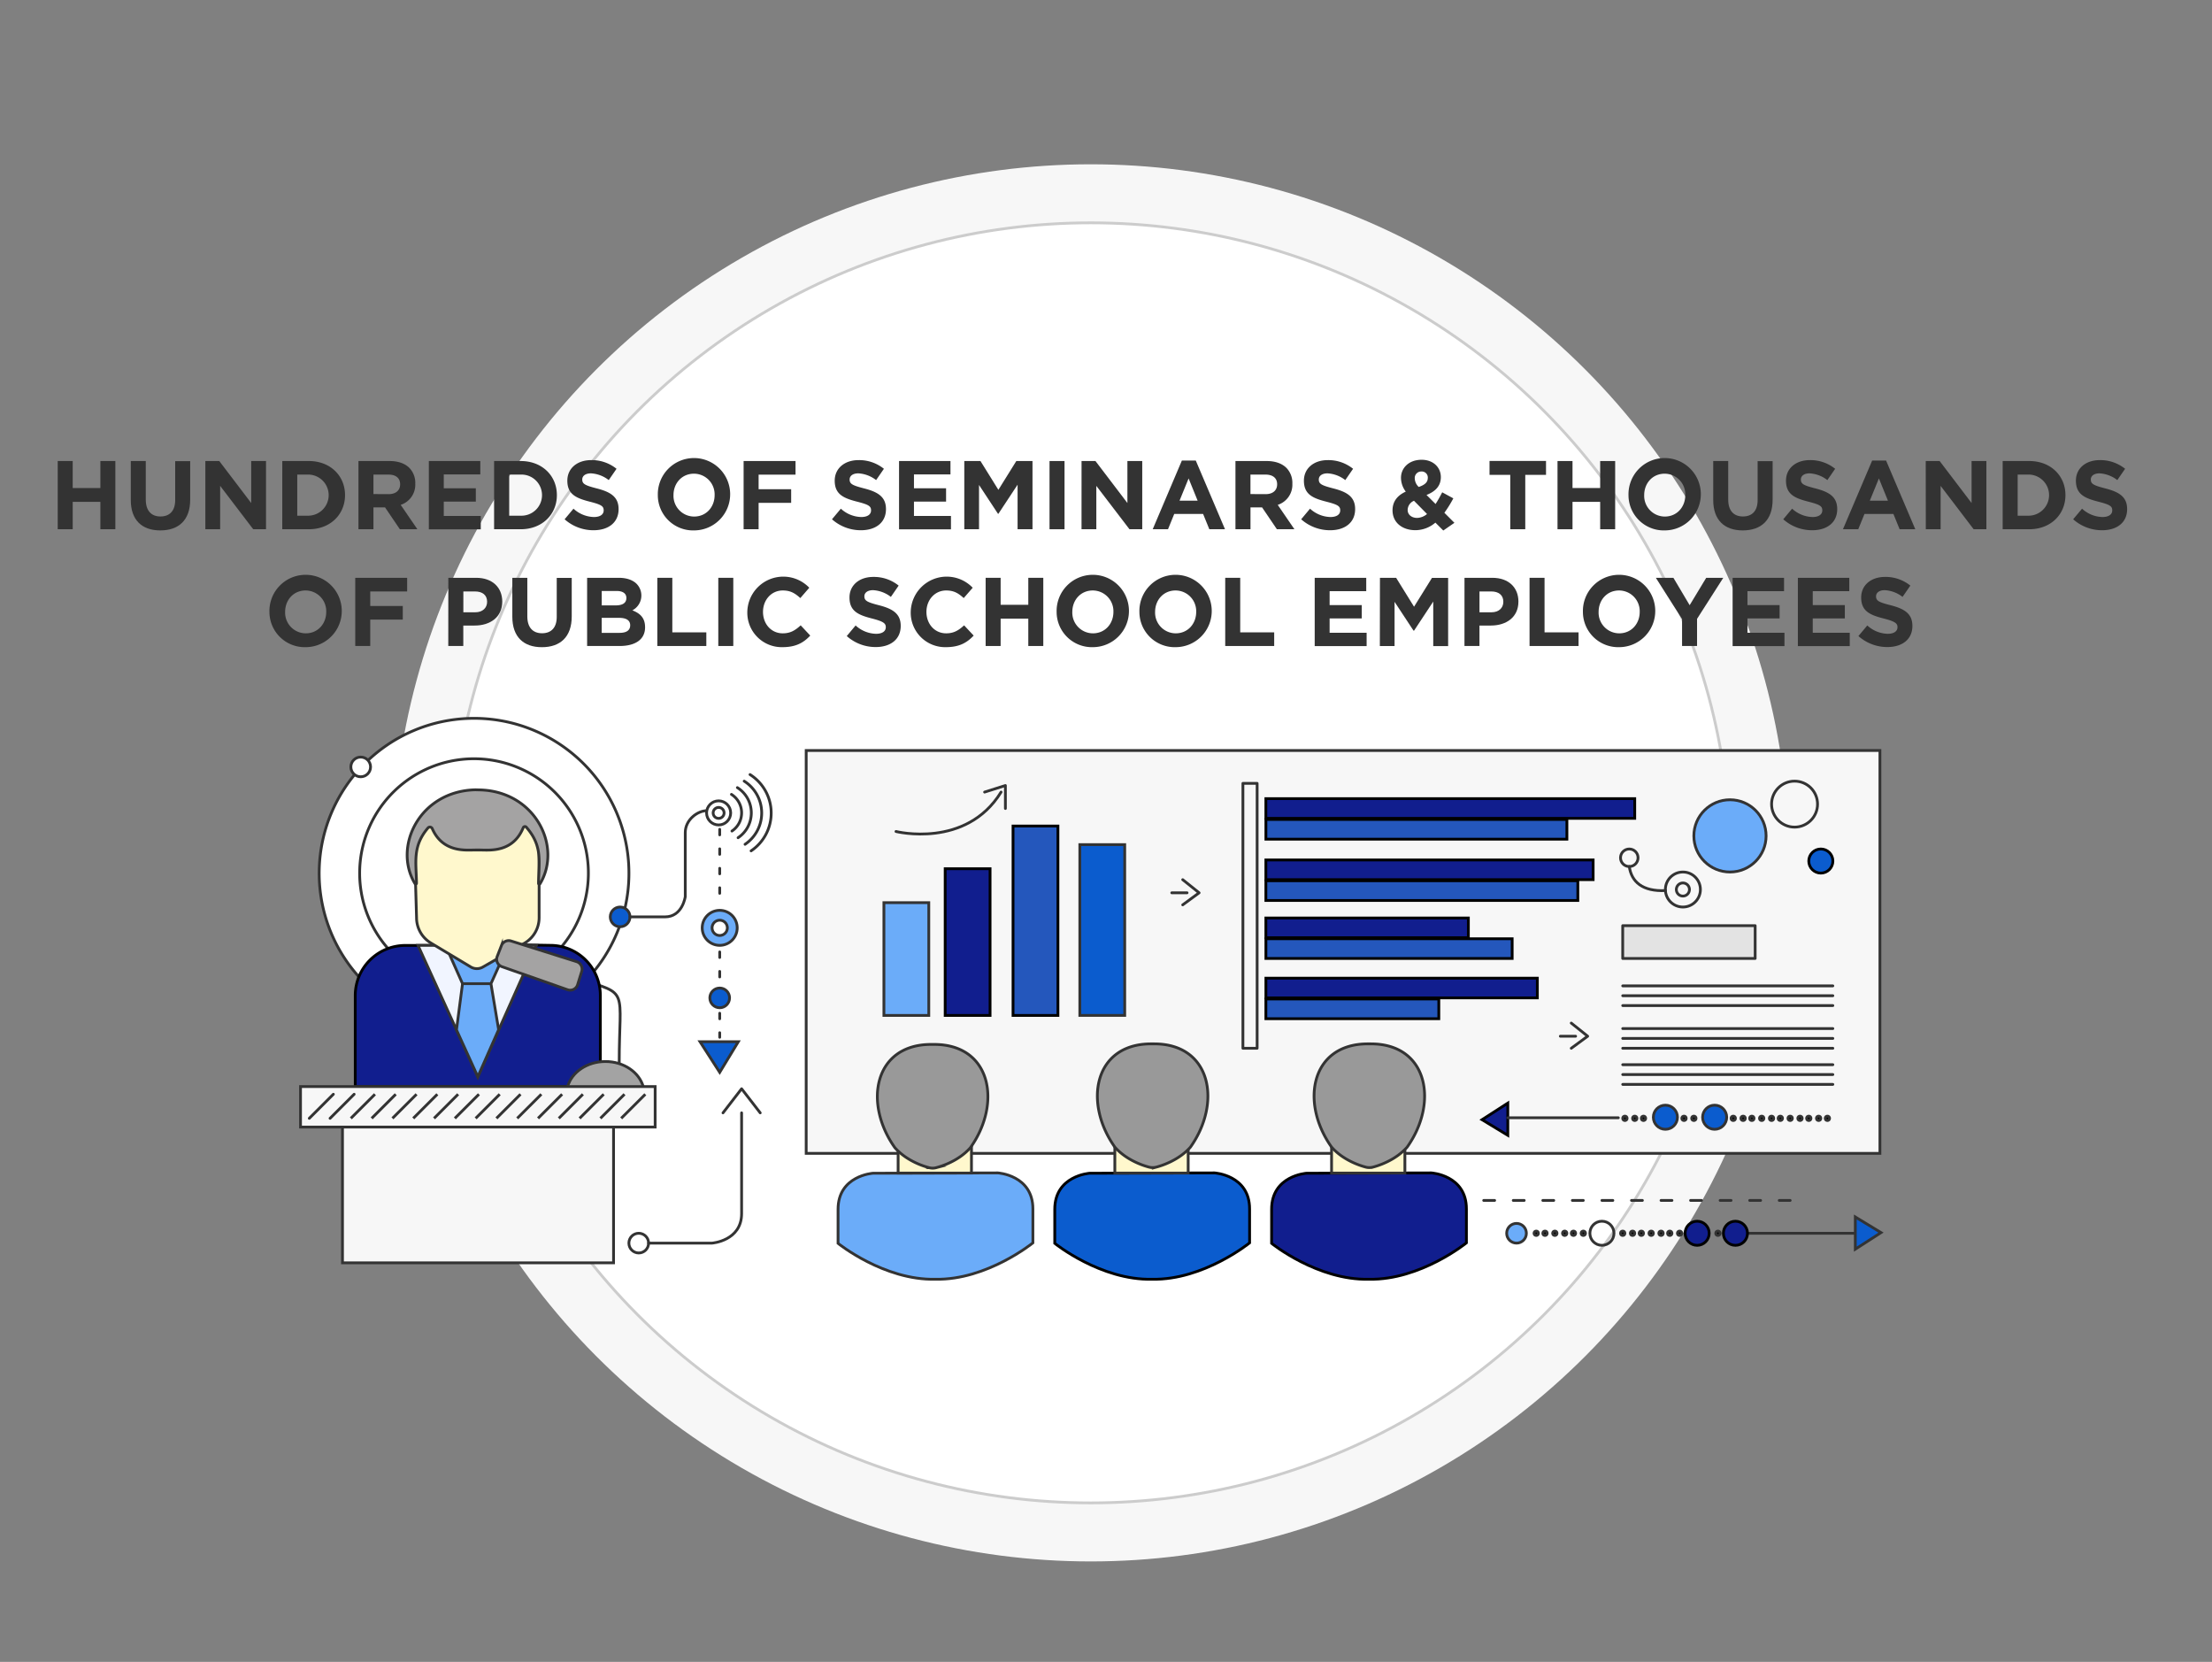 <svg id="Layer_1" data-name="Layer 1" xmlns="http://www.w3.org/2000/svg" viewBox="0 0 794.95 597.12"><rect x="0" y="0" width="794.95" height="597.12" fill="#808080" stroke="none"/><defs><style>.cls-1,.cls-7{fill:#f7f7f7;}.cls-16,.cls-2,.cls-3,.cls-6{fill:#fff;}.cls-2{stroke:#ccc;}.cls-10,.cls-11,.cls-12,.cls-13,.cls-14,.cls-15,.cls-16,.cls-18,.cls-19,.cls-2,.cls-22,.cls-23,.cls-7,.cls-8,.cls-9{stroke-miterlimit:10;}.cls-17,.cls-4,.cls-5,.cls-8{fill:none;}.cls-10,.cls-11,.cls-12,.cls-13,.cls-14,.cls-15,.cls-16,.cls-17,.cls-20,.cls-21,.cls-22,.cls-23,.cls-4,.cls-5,.cls-6,.cls-7,.cls-8{stroke:#333;}.cls-17,.cls-20,.cls-21,.cls-4,.cls-5,.cls-6{stroke-linecap:round;stroke-linejoin:round;}.cls-5{stroke-dasharray:2.01 5.03;}.cls-9{fill:#111e8e;}.cls-18,.cls-19,.cls-9{stroke:#000;}.cls-10{fill:#f1f5ff;}.cls-11{fill:#6bacf9;}.cls-12{fill:#fff8cd;}.cls-13{fill:#a4a3a3;}.cls-14{fill:#a3a3a3;}.cls-15,.cls-19{fill:#0b5cce;}.cls-17{stroke-dasharray:2 5;}.cls-18{fill:#2457bc;}.cls-20{fill:#e3e3e3;}.cls-21{fill:#66bac4;}.cls-23{fill:#999;}.cls-24{fill:#333;}</style></defs><title>ABOUT US</title><circle class="cls-1" cx="392" cy="310.03" r="251"/><circle class="cls-2" cx="392" cy="310.03" r="229.97"/><path class="cls-3" d="M133.06,344.85a48.58,48.58,0,1,1,75.71-1.41"/><path class="cls-4" d="M133.06,344.85l-.64-.78"/><path class="cls-5" d="M129.49,340a48.58,48.58,0,1,1,81.33.59"/><path class="cls-4" d="M209.38,342.64l-.61.8"/><path class="cls-6" d="M129,351a55.66,55.66,0,1,1,84.5-2.06"/><path class="cls-6" d="M139.42,340.79a41.1,41.1,0,1,1,62.65-.93"/><rect class="cls-7" x="289.73" y="269.66" width="385.88" height="144.75"/><polyline class="cls-7" points="123.08 404.97 123.08 453.74 220.5 453.74 220.5 404.97"/><path class="cls-8" d="M222.53,382.14c0-27.13,3.87-24.77-14.23-30.27"/><path class="cls-9" d="M188.15,339.51l9.6.16a18,18,0,0,1,18,18v32.71H127.67V357.7a18,18,0,0,1,18-18h10.68"/><polyline class="cls-10" points="188.15 350.06 192.77 339.67 150.22 339.67 171.72 386.87 188.15 350.06"/><polyline class="cls-11" points="161.5 342.82 166.22 353.44 164.05 370.04 171.72 386.87 179.2 369.96 176.44 353.44 179.98 345.57"/><line class="cls-8" x1="166.22" y1="353.44" x2="176.44" y2="353.44"/><path class="cls-12" d="M193.75,304.66v25.08a10.58,10.58,0,0,1-5.14,9.08l-15.11,8.66a4.28,4.28,0,0,1-4.32-.05l-14.34-8.61a10.58,10.58,0,0,1-5.14-9.08l-.4-13.67-1.57-9.44,5.51-11.41L191,296Z"/><path class="cls-13" d="M178.69,343.64l1.51-3.88a2.82,2.82,0,0,1,3.47-1.66l23.54,7.42a2.81,2.81,0,0,1,1.85,3.51l-1.47,4.76a2.82,2.82,0,0,1-3.62,1.83l-23.6-8.29A2.82,2.82,0,0,1,178.69,343.64Z"/><path class="cls-14" d="M204,390.41c1.46-5.19,7-9,13.58-9s12.11,3.85,13.58,9"/><path class="cls-13" d="M172.28,283.82c20,.38,29.86,20.35,21.8,33.73a.3.3,0,0,1-.55-.15c.13-7.79,1.56-13.38-4.38-20.18a.66.66,0,0,0-1.12.19c-3.77,9.14-12.33,8-15.75,8h-1.34c-3.38,0-11.75,1.07-15.6-7.68a.92.92,0,0,0-1.55-.23c-5.62,6.65-4.23,12.19-4.1,19.86a.3.3,0,0,1-.55.15c-8.06-13.38,1.78-33.35,21.8-33.73Z"/><circle class="cls-6" cx="129.63" cy="275.56" r="3.54"/><circle class="cls-15" cx="222.86" cy="329.44" r="3.54"/><circle class="cls-6" cx="229.55" cy="446.66" r="3.54"/><circle class="cls-15" cx="258.65" cy="358.55" r="3.54"/><path class="cls-4" d="M226.4,329.44H239c6.29,0,7.27-7.27,7.27-7.27v-23c0-4.72,4.53-7.87,7.67-7.87"/><circle class="cls-6" cx="258.26" cy="292.08" r="4.33"/><circle class="cls-6" cx="258.26" cy="292.08" r="1.97"/><circle class="cls-11" cx="258.65" cy="333.38" r="6.29"/><circle class="cls-16" cx="258.65" cy="333.38" r="2.75"/><path class="cls-4" d="M262.87,285.43a7.87,7.87,0,0,1,.18,13.17"/><path class="cls-4" d="M265,283a10.74,10.74,0,0,1,.25,18"/><path class="cls-4" d="M267.45,280.67a13.56,13.56,0,0,1,.31,22.69"/><path class="cls-4" d="M269.55,278.31a16.38,16.38,0,0,1,.38,27.41"/><line class="cls-17" x1="258.65" y1="297.98" x2="258.65" y2="324.33"/><line class="cls-17" x1="258.65" y1="342.03" x2="258.65" y2="354.62"/><line class="cls-17" x1="258.65" y1="364.06" x2="258.65" y2="372.71"/><polygon class="cls-15" points="251.57 374.29 265.34 374.29 258.65 385.3 251.57 374.29"/><polygon class="cls-9" points="541.87 396.36 541.87 407.92 532.62 402.31 541.87 396.36"/><path class="cls-4" d="M233.09,446.66H255.9s10.62-.78,10.62-10.62V399.85"/><polyline class="cls-4" points="259.83 399.86 266.52 391.2 273.21 399.86"/><rect class="cls-11" x="317.66" y="324.33" width="16.13" height="40.52"/><rect class="cls-9" x="339.68" y="312.14" width="16.13" height="52.71"/><rect class="cls-18" x="364.07" y="296.8" width="16.13" height="68.05"/><rect class="cls-15" x="388.07" y="303.48" width="16.13" height="61.36"/><rect class="cls-4" x="446.68" y="281.46" width="5.11" height="95.19"/><rect class="cls-9" x="517.68" y="224.22" width="7.08" height="132.56" transform="translate(230.71 811.72) rotate(-90)"/><rect class="cls-18" x="505.48" y="243.89" width="7.08" height="108.17" transform="translate(211.05 807) rotate(-90)"/><rect class="cls-9" x="510.2" y="253.72" width="7.08" height="117.61" transform="translate(201.21 826.27) rotate(-90)"/><rect class="cls-18" x="507.45" y="263.95" width="7.08" height="112.11" transform="translate(190.98 830.99) rotate(-90)"/><rect class="cls-9" x="487.78" y="296.99" width="7.08" height="72.77" transform="translate(157.94 824.7) rotate(-90)"/><rect class="cls-18" x="495.65" y="296.6" width="7.08" height="88.5" transform="translate(158.34 840.04) rotate(-90)"/><rect class="cls-9" x="500.17" y="306.24" width="7.08" height="97.55" transform="translate(148.7 858.72) rotate(-90)"/><rect class="cls-18" x="482.47" y="331.41" width="7.08" height="62.15" transform="translate(123.52 848.5) rotate(-90)"/><path class="cls-4" d="M322,298.76s25.18,6.3,37.77-14.16"/><polyline class="cls-4" points="353.85 284.6 361.32 282.24 361.32 290.5"/><line class="cls-4" x1="421.11" y1="320.79" x2="426.61" y2="320.79"/><polyline class="cls-4" points="425.04 316.07 430.94 320.79 425.04 325.12"/><line class="cls-4" x1="560.75" y1="372.32" x2="566.25" y2="372.32"/><polyline class="cls-4" points="564.68 367.6 570.58 372.32 564.68 376.65"/><circle class="cls-19" cx="654.37" cy="309.38" r="4.33"/><circle class="cls-4" cx="644.93" cy="288.93" r="8.26"/><circle class="cls-11" cx="621.72" cy="300.34" r="12.98"/><circle class="cls-4" cx="585.53" cy="308.2" r="3.15"/><path class="cls-4" d="M585.53,311.35c.79,5.51,4.72,9,13,8.65"/><circle class="cls-4" cx="604.8" cy="319.61" r="2.36"/><circle class="cls-4" cx="604.8" cy="319.61" r="6.29"/><rect class="cls-20" x="583.17" y="332.59" width="47.6" height="11.8"/><line class="cls-4" x1="583.17" y1="354.23" x2="658.69" y2="354.23"/><line class="cls-4" x1="583.17" y1="357.77" x2="658.69" y2="357.77"/><line class="cls-4" x1="583.17" y1="361.31" x2="658.69" y2="361.31"/><line class="cls-4" x1="583.17" y1="369.57" x2="658.69" y2="369.57"/><line class="cls-4" x1="583.17" y1="373.11" x2="658.69" y2="373.11"/><line class="cls-4" x1="583.17" y1="376.65" x2="658.69" y2="376.65"/><line class="cls-4" x1="583.17" y1="382.55" x2="658.69" y2="382.55"/><line class="cls-4" x1="583.17" y1="386.09" x2="658.69" y2="386.09"/><line class="cls-4" x1="583.17" y1="389.63" x2="658.69" y2="389.63"/><line class="cls-21" x1="541.87" y1="401.62" x2="581.6" y2="401.62"/><polygon class="cls-15" points="666.76 448.83 666.76 437.27 676 442.88 666.76 448.83"/><line class="cls-21" x1="666.56" y1="443.12" x2="628.01" y2="443.12"/><circle class="cls-22" cx="583.96" cy="401.82" r="0.79"/><circle class="cls-22" cx="587.5" cy="401.82" r="0.79"/><circle class="cls-22" cx="605.2" cy="401.82" r="0.79"/><circle class="cls-22" cx="608.74" cy="401.82" r="0.79"/><circle class="cls-22" cx="590.64" cy="401.82" r="0.79"/><circle class="cls-22" cx="622.9" cy="401.82" r="0.79"/><circle class="cls-22" cx="617.39" cy="443.12" r="0.79"/><circle class="cls-22" cx="626.44" cy="401.82" r="0.79"/><circle class="cls-22" cx="629.58" cy="401.82" r="0.79"/><circle class="cls-22" cx="633.12" cy="401.82" r="0.79"/><circle class="cls-22" cx="636.66" cy="401.82" r="0.79"/><circle class="cls-22" cx="639.81" cy="401.82" r="0.79"/><circle class="cls-22" cx="643.35" cy="401.82" r="0.79"/><circle class="cls-22" cx="583.17" cy="443.12" r="0.79"/><circle class="cls-22" cx="586.71" cy="443.12" r="0.79"/><circle class="cls-22" cx="589.86" cy="443.12" r="0.79"/><circle class="cls-22" cx="593.4" cy="443.12" r="0.79"/><circle class="cls-22" cx="596.94" cy="443.12" r="0.79"/><circle class="cls-22" cx="600.08" cy="443.12" r="0.79"/><circle class="cls-22" cx="603.62" cy="443.12" r="0.79"/><circle class="cls-22" cx="552.09" cy="443.12" r="0.79"/><circle class="cls-22" cx="555.24" cy="443.12" r="0.79"/><circle class="cls-22" cx="558.78" cy="443.12" r="0.79"/><circle class="cls-22" cx="562.32" cy="443.12" r="0.79"/><circle class="cls-22" cx="565.47" cy="443.12" r="0.79"/><circle class="cls-22" cx="569.01" cy="443.12" r="0.79"/><circle class="cls-22" cx="646.89" cy="401.82" r="0.79"/><circle class="cls-22" cx="650.04" cy="401.82" r="0.79"/><circle class="cls-22" cx="653.58" cy="401.82" r="0.79"/><circle class="cls-22" cx="656.73" cy="401.82" r="0.79"/><circle class="cls-15" cx="598.51" cy="401.43" r="4.33"/><circle class="cls-15" cx="616.21" cy="401.43" r="4.33"/><circle class="cls-9" cx="609.92" cy="443.12" r="4.33"/><circle class="cls-4" cx="575.7" cy="443.12" r="4.33"/><circle class="cls-11" cx="545.01" cy="443.12" r="3.54"/><circle class="cls-9" cx="623.68" cy="443.12" r="4.33"/><line class="cls-4" x1="533.21" y1="431.32" x2="537.15" y2="431.32"/><line class="cls-4" x1="543.83" y1="431.32" x2="547.77" y2="431.32"/><line class="cls-4" x1="554.45" y1="431.32" x2="558.39" y2="431.32"/><line class="cls-4" x1="565.07" y1="431.32" x2="569.01" y2="431.32"/><line class="cls-4" x1="575.7" y1="431.32" x2="579.63" y2="431.32"/><line class="cls-4" x1="586.32" y1="431.32" x2="590.25" y2="431.32"/><line class="cls-4" x1="596.94" y1="431.32" x2="600.87" y2="431.32"/><line class="cls-4" x1="607.56" y1="431.32" x2="611.49" y2="431.32"/><line class="cls-4" x1="618.18" y1="431.32" x2="622.11" y2="431.32"/><line class="cls-4" x1="628.8" y1="431.32" x2="632.73" y2="431.32"/><line class="cls-4" x1="639.42" y1="431.32" x2="643.35" y2="431.32"/><path class="cls-11" d="M336.2,459.64c18.49.35,35-13.07,35-13.07l0-12.2c0-12.19-12.63-12.94-12.63-12.94l-22.42.06-22.42.06s-12.58.82-12.55,13l0,12.19S317.71,460.09,336.2,459.64Z"/><polyline class="cls-12" points="349.13 409.3 349.13 421.49 322.77 421.49 322.77 409.3"/><path class="cls-19" d="M414.08,459.64c18.49.35,35-13.07,35-13.07l0-12.2c0-12.19-12.62-12.94-12.62-12.94l-22.43.06-22.42.06s-12.58.82-12.55,13l0,12.19S395.59,460.09,414.08,459.64Z"/><polyline class="cls-12" points="427.01 409.3 427.01 421.49 400.65 421.49 400.65 409.3"/><path class="cls-23" d="M414.81,375.07c20.45,0,24.38,21.11,13,37.11-4.23,4.77-10.34,6.67-12.33,7.19a5.19,5.19,0,0,1-1.24.15h0a5.19,5.19,0,0,1-1.24-.15c-2-.52-8.1-2.42-12.33-7.19-11.4-16-7.47-37.11,13-37.11Z"/><path class="cls-23" d="M335.74,375.27c20.46,0,24.39,21.11,13,37.11-4.22,4.77-10.33,6.67-12.32,7.18a4.8,4.8,0,0,1-1.24.16h0a4.69,4.69,0,0,1-1.24-.16c-2-.51-8.1-2.41-12.33-7.18-11.41-16-7.47-37.11,13-37.11Z"/><path class="cls-9" d="M492,459.64c18.49.35,35-13.07,35-13.07l0-12.2c0-12.19-12.62-12.94-12.62-12.94l-22.42.06-22.42.06s-12.59.82-12.55,13l0,12.19S473.48,460.09,492,459.64Z"/><polyline class="cls-12" points="504.89 409.3 504.89 421.49 478.54 421.49 478.54 409.3"/><path class="cls-23" d="M492.69,375.07c20.45,0,24.39,21.11,13,37.11-4.23,4.77-10.34,6.67-12.33,7.19a5.13,5.13,0,0,1-1.24.15h0a5.26,5.26,0,0,1-1.24-.15c-2-.52-8.1-2.42-12.32-7.19-11.41-16-7.48-37.11,13-37.11Z"/><rect class="cls-7" x="108" y="390.41" width="127.45" height="14.55"/><line class="cls-4" x1="111.15" y1="401.82" x2="119.8" y2="393.17"/><line class="cls-4" x1="118.62" y1="401.82" x2="127.27" y2="393.17"/><line class="cls-8" x1="126.09" y1="401.82" x2="134.75" y2="393.17"/><line class="cls-8" x1="133.57" y1="401.82" x2="142.22" y2="393.17"/><line class="cls-8" x1="141.04" y1="401.82" x2="149.7" y2="393.17"/><line class="cls-8" x1="148.52" y1="401.82" x2="157.17" y2="393.17"/><line class="cls-8" x1="155.99" y1="401.82" x2="164.64" y2="393.17"/><line class="cls-8" x1="163.46" y1="401.82" x2="172.12" y2="393.17"/><line class="cls-8" x1="170.94" y1="401.82" x2="179.59" y2="393.17"/><line class="cls-8" x1="178.41" y1="401.82" x2="187.06" y2="393.17"/><line class="cls-8" x1="185.88" y1="401.82" x2="194.54" y2="393.17"/><line class="cls-8" x1="193.36" y1="401.82" x2="202.01" y2="393.17"/><line class="cls-8" x1="200.83" y1="401.82" x2="209.48" y2="393.17"/><line class="cls-8" x1="208.3" y1="401.82" x2="216.96" y2="393.17"/><line class="cls-8" x1="215.78" y1="401.82" x2="224.43" y2="393.17"/><line class="cls-8" x1="223.25" y1="401.82" x2="231.91" y2="393.17"/><path class="cls-24" d="M20.74,165.65h5.39v9.7h9.94v-9.7h5.39v24.51H36.07v-9.84H26.13v9.84H20.74Z"/><path class="cls-24" d="M47,179.65v-14h5.39v13.86c0,4,2,6.06,5.28,6.06s5.29-2,5.29-5.88v-14h5.39v13.83c0,7.42-4.17,11.06-10.75,11.06S47,186.87,47,179.65Z"/><path class="cls-24" d="M73.8,165.65h5l11.48,15.09V165.65h5.32v24.51H91L79.12,174.58v15.58H73.8Z"/><path class="cls-24" d="M101.45,165.65H111c7.7,0,13,5.29,13,12.25s-5.32,12.26-13,12.26h-9.56ZM111,185.29a7.39,7.39,0,0,0,0-14.77h-4.17v14.77Z"/><path class="cls-24" d="M128.82,165.65H140c3.12,0,5.53.88,7.14,2.49a7.72,7.72,0,0,1,2.1,5.67A7.6,7.6,0,0,1,144,181.4l6,8.76h-6.3l-5.32-7.85h-4.17v7.85h-5.39Zm10.85,11.9c2.63,0,4.13-1.4,4.13-3.53,0-2.31-1.61-3.5-4.23-3.5h-5.36v7Z"/><path class="cls-24" d="M154.12,165.65h18.49v4.8H159.48v5H171v4.79H159.48v5.15h13.3v4.8H154.12Z"/><path class="cls-24" d="M177.57,165.65h9.56c7.7,0,13,5.29,13,12.25s-5.32,12.26-13,12.26h-9.56Zm9.56,19.64a7.39,7.39,0,1,0,0-14.77H183v14.77Z"/><path class="cls-24" d="M202.91,186.58l3.19-3.81a11.25,11.25,0,0,0,7.32,3c2.2,0,3.53-.88,3.53-2.39s-.84-2.06-4.93-3.11c-4.94-1.26-8.13-2.63-8.13-7.56,0-4.45,3.57-7.39,8.58-7.39a14.15,14.15,0,0,1,9.1,3.12l-2.8,4.06a11.45,11.45,0,0,0-6.37-2.42c-2.07,0-3.15.95-3.15,2.21,0,1.61,1.05,2.13,5.29,3.22,5,1.29,7.77,3.08,7.77,7.42,0,4.87-3.71,7.59-9,7.59A15.58,15.58,0,0,1,202.91,186.58Z"/><path class="cls-24" d="M236.41,177.9a13,13,0,1,1,13,12.68A12.67,12.67,0,0,1,236.41,177.9Zm20.41,0a7.44,7.44,0,0,0-7.42-7.7c-4.35,0-7.36,3.43-7.36,7.7a7.45,7.45,0,0,0,7.43,7.7C253.81,185.6,256.82,182.17,256.82,177.9Z"/><path class="cls-24" d="M267.24,165.65H285.9v4.9H272.63v5.22h11.7v4.9h-11.7v9.49h-5.39Z"/><path class="cls-24" d="M299,186.58l3.19-3.81a11.22,11.22,0,0,0,7.31,3c2.21,0,3.54-.88,3.54-2.39s-.84-2.06-4.94-3.11c-4.93-1.26-8.12-2.63-8.12-7.56,0-4.45,3.57-7.39,8.58-7.39a14.17,14.17,0,0,1,9.1,3.12l-2.8,4.06a11.48,11.48,0,0,0-6.37-2.42c-2.07,0-3.15.95-3.15,2.21,0,1.61,1.05,2.13,5.28,3.22,5,1.29,7.78,3.08,7.78,7.42,0,4.87-3.72,7.59-9,7.59A15.58,15.58,0,0,1,299,186.58Z"/><path class="cls-24" d="M323.1,165.65h18.48v4.8H328.46v5H340v4.79H328.46v5.15h13.3v4.8H323.1Z"/><path class="cls-24" d="M346.55,165.65h5.81L358.8,176l6.45-10.36h5.81v24.51H365.7v-16l-6.9,10.46h-.14l-6.82-10.36v15.9h-5.29Z"/><path class="cls-24" d="M377.18,165.65h5.39v24.51h-5.39Z"/><path class="cls-24" d="M388.69,165.65h5l11.48,15.09V165.65h5.33v24.51h-4.59L394,174.58v15.58h-5.32Z"/><path class="cls-24" d="M424.74,165.48h5l10.5,24.68h-5.63l-2.24-5.5H422l-2.24,5.5h-5.5Zm5.67,14.42-3.25-8-3.26,8Z"/><path class="cls-24" d="M444,165.65h11.2c3.12,0,5.53.88,7.14,2.49a7.72,7.72,0,0,1,2.11,5.67,7.6,7.6,0,0,1-5.26,7.59l6,8.76h-6.3l-5.32-7.85h-4.17v7.85H444Zm10.85,11.9c2.63,0,4.13-1.4,4.13-3.53,0-2.31-1.61-3.5-4.23-3.5h-5.36v7Z"/><path class="cls-24" d="M467.62,186.58l3.18-3.81a11.27,11.27,0,0,0,7.32,3c2.2,0,3.53-.88,3.53-2.39s-.84-2.06-4.93-3.11c-4.94-1.26-8.12-2.63-8.12-7.56,0-4.45,3.57-7.39,8.57-7.39a14.15,14.15,0,0,1,9.1,3.12l-2.8,4.06a11.45,11.45,0,0,0-6.37-2.42c-2.06,0-3.15.95-3.15,2.21,0,1.61,1.05,2.13,5.29,3.22,5,1.29,7.77,3.08,7.77,7.42,0,4.87-3.71,7.59-9,7.59A15.55,15.55,0,0,1,467.62,186.58Z"/><path class="cls-24" d="M515.85,187.78a11.07,11.07,0,0,1-7.18,2.72c-4.69,0-8.22-2.72-8.22-7.14,0-3.11,1.68-5.32,4.76-6.72a8.23,8.23,0,0,1-1.72-5c0-3.36,2.7-6.44,7.42-6.44,4.17,0,6.9,2.73,6.9,6.23,0,3.29-2.1,5.22-5.15,6.41l3.26,3.25c.8-1.26,1.61-2.69,2.38-4.2l4,2.17a43,43,0,0,1-3.22,5.18l3.61,3.61-4,2.77Zm-3-3.09-4.69-4.76a3.68,3.68,0,0,0-2.28,3.29c0,1.72,1.44,2.87,3.43,2.87A5.78,5.78,0,0,0,512.84,184.69Zm.28-13a2.17,2.17,0,0,0-2.31-2.28,2.33,2.33,0,0,0-2.38,2.56,4.37,4.37,0,0,0,1.43,3C512,174.23,513.12,173.32,513.12,171.71Z"/><path class="cls-24" d="M542.76,170.62h-7.45v-5h20.3v5h-7.46v19.54h-5.39Z"/><path class="cls-24" d="M559.74,165.65h5.39v9.7h9.94v-9.7h5.39v24.51h-5.39v-9.84h-9.94v9.84h-5.39Z"/><path class="cls-24" d="M585.25,177.9a13,13,0,1,1,13,12.68A12.68,12.68,0,0,1,585.25,177.9Zm20.41,0a7.44,7.44,0,0,0-7.42-7.7c-4.34,0-7.35,3.43-7.35,7.7a7.44,7.44,0,0,0,7.42,7.7C602.65,185.6,605.66,182.17,605.66,177.9Z"/><path class="cls-24" d="M615.7,179.65v-14h5.39v13.86c0,4,2,6.06,5.29,6.06s5.28-2,5.28-5.88v-14h5.39v13.83c0,7.42-4.16,11.06-10.74,11.06S615.7,186.87,615.7,179.65Z"/><path class="cls-24" d="M640.87,186.58l3.18-3.81a11.27,11.27,0,0,0,7.32,3c2.2,0,3.53-.88,3.53-2.39s-.84-2.06-4.93-3.11c-4.94-1.26-8.12-2.63-8.12-7.56,0-4.45,3.57-7.39,8.57-7.39a14.15,14.15,0,0,1,9.1,3.12l-2.8,4.06a11.45,11.45,0,0,0-6.37-2.42c-2.06,0-3.15.95-3.15,2.21,0,1.61,1,2.13,5.29,3.22,5,1.29,7.77,3.08,7.77,7.42,0,4.87-3.71,7.59-9,7.59A15.55,15.55,0,0,1,640.87,186.58Z"/><path class="cls-24" d="M672.82,165.48h5l10.5,24.68h-5.63l-2.24-5.5H670.06l-2.24,5.5h-5.5Zm5.67,14.42-3.25-8-3.26,8Z"/><path class="cls-24" d="M692.07,165.65h5l11.48,15.09V165.65h5.32v24.51h-4.58l-11.87-15.58v15.58h-5.32Z"/><path class="cls-24" d="M719.72,165.65h9.56c7.7,0,13,5.29,13,12.25s-5.32,12.26-13,12.26h-9.56Zm9.56,19.64a7.39,7.39,0,0,0,0-14.77h-4.17v14.77Z"/><path class="cls-24" d="M745.06,186.58l3.19-3.81a11.22,11.22,0,0,0,7.31,3c2.21,0,3.54-.88,3.54-2.39s-.84-2.06-4.94-3.11c-4.93-1.26-8.12-2.63-8.12-7.56,0-4.45,3.57-7.39,8.58-7.39a14.17,14.17,0,0,1,9.1,3.12l-2.8,4.06a11.48,11.48,0,0,0-6.37-2.42c-2.07,0-3.15.95-3.15,2.21,0,1.61,1.05,2.13,5.28,3.22,5,1.29,7.77,3.08,7.77,7.42,0,4.87-3.71,7.59-9,7.59A15.58,15.58,0,0,1,745.06,186.58Z"/><path class="cls-24" d="M96.83,219.86a13,13,0,1,1,13,12.67A12.68,12.68,0,0,1,96.83,219.86Zm20.41,0a7.44,7.44,0,0,0-7.42-7.7c-4.34,0-7.35,3.43-7.35,7.7a7.44,7.44,0,0,0,7.42,7.7C114.23,227.56,117.24,224.13,117.24,219.86Z"/><path class="cls-24" d="M127.67,207.61h18.65v4.9H133.06v5.22h11.69v4.9H133.06v9.48h-5.39Z"/><path class="cls-24" d="M161.12,207.61h10c5.84,0,9.38,3.47,9.38,8.54,0,5.67-4.41,8.61-9.91,8.61h-4.09v7.35h-5.4ZM170.79,220c2.69,0,4.27-1.61,4.27-3.78,0-2.42-1.68-3.71-4.38-3.71h-4.16V220Z"/><path class="cls-24" d="M184.12,221.61v-14h5.39v13.86c0,4,2,6.06,5.29,6.06s5.28-2,5.28-5.88v-14h5.39v13.83c0,7.42-4.16,11.06-10.74,11.06S184.12,228.82,184.12,221.61Z"/><path class="cls-24" d="M211,207.61h11.38c2.8,0,5,.77,6.41,2.17a6,6,0,0,1-1.54,9.52c2.83,1.09,4.58,2.73,4.58,6.09,0,4.48-3.64,6.72-9.17,6.72H211Zm10.23,9.91c2.38,0,3.88-.77,3.88-2.66,0-1.61-1.26-2.52-3.53-2.52h-5.33v5.18Zm1.43,9.87c2.38,0,3.82-.84,3.82-2.73,0-1.65-1.23-2.66-4-2.66h-6.24v5.39Z"/><path class="cls-24" d="M236.23,207.61h5.39v19.6h12.22v4.9H236.23Z"/><path class="cls-24" d="M258.14,207.61h5.39v24.5h-5.39Z"/><path class="cls-24" d="M268.57,219.86a12.93,12.93,0,0,1,22.27-8.68l-3.22,3.71c-1.9-1.71-3.5-2.73-6.31-2.73-4.13,0-7.1,3.43-7.1,7.7s2.9,7.7,7.1,7.7c2.81,0,4.52-1.12,6.44-2.87l3.44,3.68c-2.52,2.69-5.32,4.16-10.05,4.16A12.38,12.38,0,0,1,268.57,219.86Z"/><path class="cls-24" d="M304.31,228.54l3.18-3.81a11.26,11.26,0,0,0,7.32,3c2.2,0,3.53-.87,3.53-2.38,0-1.36-.84-2.06-4.93-3.11-4.94-1.26-8.12-2.63-8.12-7.56,0-4.45,3.57-7.39,8.57-7.39a14.15,14.15,0,0,1,9.1,3.12l-2.8,4.06a11.45,11.45,0,0,0-6.37-2.42c-2.06,0-3.15.95-3.15,2.21,0,1.61,1.05,2.13,5.29,3.22,5,1.29,7.77,3.08,7.77,7.42,0,4.86-3.71,7.59-9,7.59A15.55,15.55,0,0,1,304.31,228.54Z"/><path class="cls-24" d="M327.3,219.86a12.93,12.93,0,0,1,22.27-8.68l-3.23,3.71c-1.89-1.71-3.5-2.73-6.3-2.73-4.13,0-7.1,3.43-7.1,7.7s2.9,7.7,7.1,7.7c2.8,0,4.52-1.12,6.44-2.87l3.44,3.68c-2.53,2.69-5.33,4.16-10.05,4.16A12.38,12.38,0,0,1,327.3,219.86Z"/><path class="cls-24" d="M354.22,207.61h5.39v9.7h9.94v-9.7h5.39v24.5h-5.39v-9.83h-9.94v9.83h-5.39Z"/><path class="cls-24" d="M379.73,219.86a13,13,0,1,1,13,12.67A12.68,12.68,0,0,1,379.73,219.86Zm20.41,0a7.44,7.44,0,0,0-7.42-7.7c-4.34,0-7.35,3.43-7.35,7.7a7.44,7.44,0,0,0,7.42,7.7C397.13,227.56,400.14,224.13,400.14,219.86Z"/><path class="cls-24" d="M409.48,219.86a13,13,0,1,1,13,12.67A12.68,12.68,0,0,1,409.48,219.86Zm20.41,0a7.44,7.44,0,0,0-7.42-7.7c-4.34,0-7.35,3.43-7.35,7.7a7.44,7.44,0,0,0,7.42,7.7C426.88,227.56,429.89,224.13,429.89,219.86Z"/><path class="cls-24" d="M440.32,207.61h5.39v19.6h12.21v4.9h-17.6Z"/><path class="cls-24" d="M472.48,207.61H491v4.8H477.84v5h11.55v4.79H477.84v5.15h13.3v4.79H472.48Z"/><path class="cls-24" d="M495.93,207.61h5.81L508.18,218l6.44-10.36h5.81v24.5h-5.35v-16l-6.9,10.46H508l-6.82-10.36v15.89h-5.29Z"/><path class="cls-24" d="M526.31,207.61h10c5.85,0,9.38,3.47,9.38,8.54,0,5.67-4.41,8.61-9.9,8.61h-4.1v7.35h-5.39ZM536,220c2.7,0,4.27-1.61,4.27-3.78,0-2.42-1.68-3.71-4.37-3.71H531.7V220Z"/><path class="cls-24" d="M549.69,207.61h5.39v19.6H567.3v4.9H549.69Z"/><path class="cls-24" d="M568.87,219.86a13,13,0,1,1,13,12.67A12.68,12.68,0,0,1,568.87,219.86Zm20.41,0a7.44,7.44,0,0,0-7.42-7.7c-4.34,0-7.35,3.43-7.35,7.7a7.44,7.44,0,0,0,7.42,7.7C586.27,227.56,589.28,224.13,589.28,219.86Z"/><path class="cls-24" d="M604.5,222.45l-9.42-14.84h6.31l5.84,9.84,5.95-9.84h6.13l-9.42,14.74v9.76H604.5Z"/><path class="cls-24" d="M622.67,207.61h18.48v4.8H628v5h11.55v4.79H628v5.15h13.3v4.79H622.67Z"/><path class="cls-24" d="M646.12,207.61H664.6v4.8H651.47v5H663v4.79H651.47v5.15h13.3v4.79H646.12Z"/><path class="cls-24" d="M667.88,228.54l3.19-3.81a11.26,11.26,0,0,0,7.32,3c2.2,0,3.53-.87,3.53-2.38,0-1.36-.84-2.06-4.93-3.11-4.94-1.26-8.12-2.63-8.12-7.56,0-4.45,3.57-7.39,8.57-7.39a14.15,14.15,0,0,1,9.1,3.12l-2.8,4.06a11.45,11.45,0,0,0-6.37-2.42c-2.06,0-3.15.95-3.15,2.21,0,1.61,1,2.13,5.29,3.22,5,1.29,7.77,3.08,7.77,7.42,0,4.86-3.71,7.59-9,7.59A15.6,15.6,0,0,1,667.88,228.54Z"/></svg>